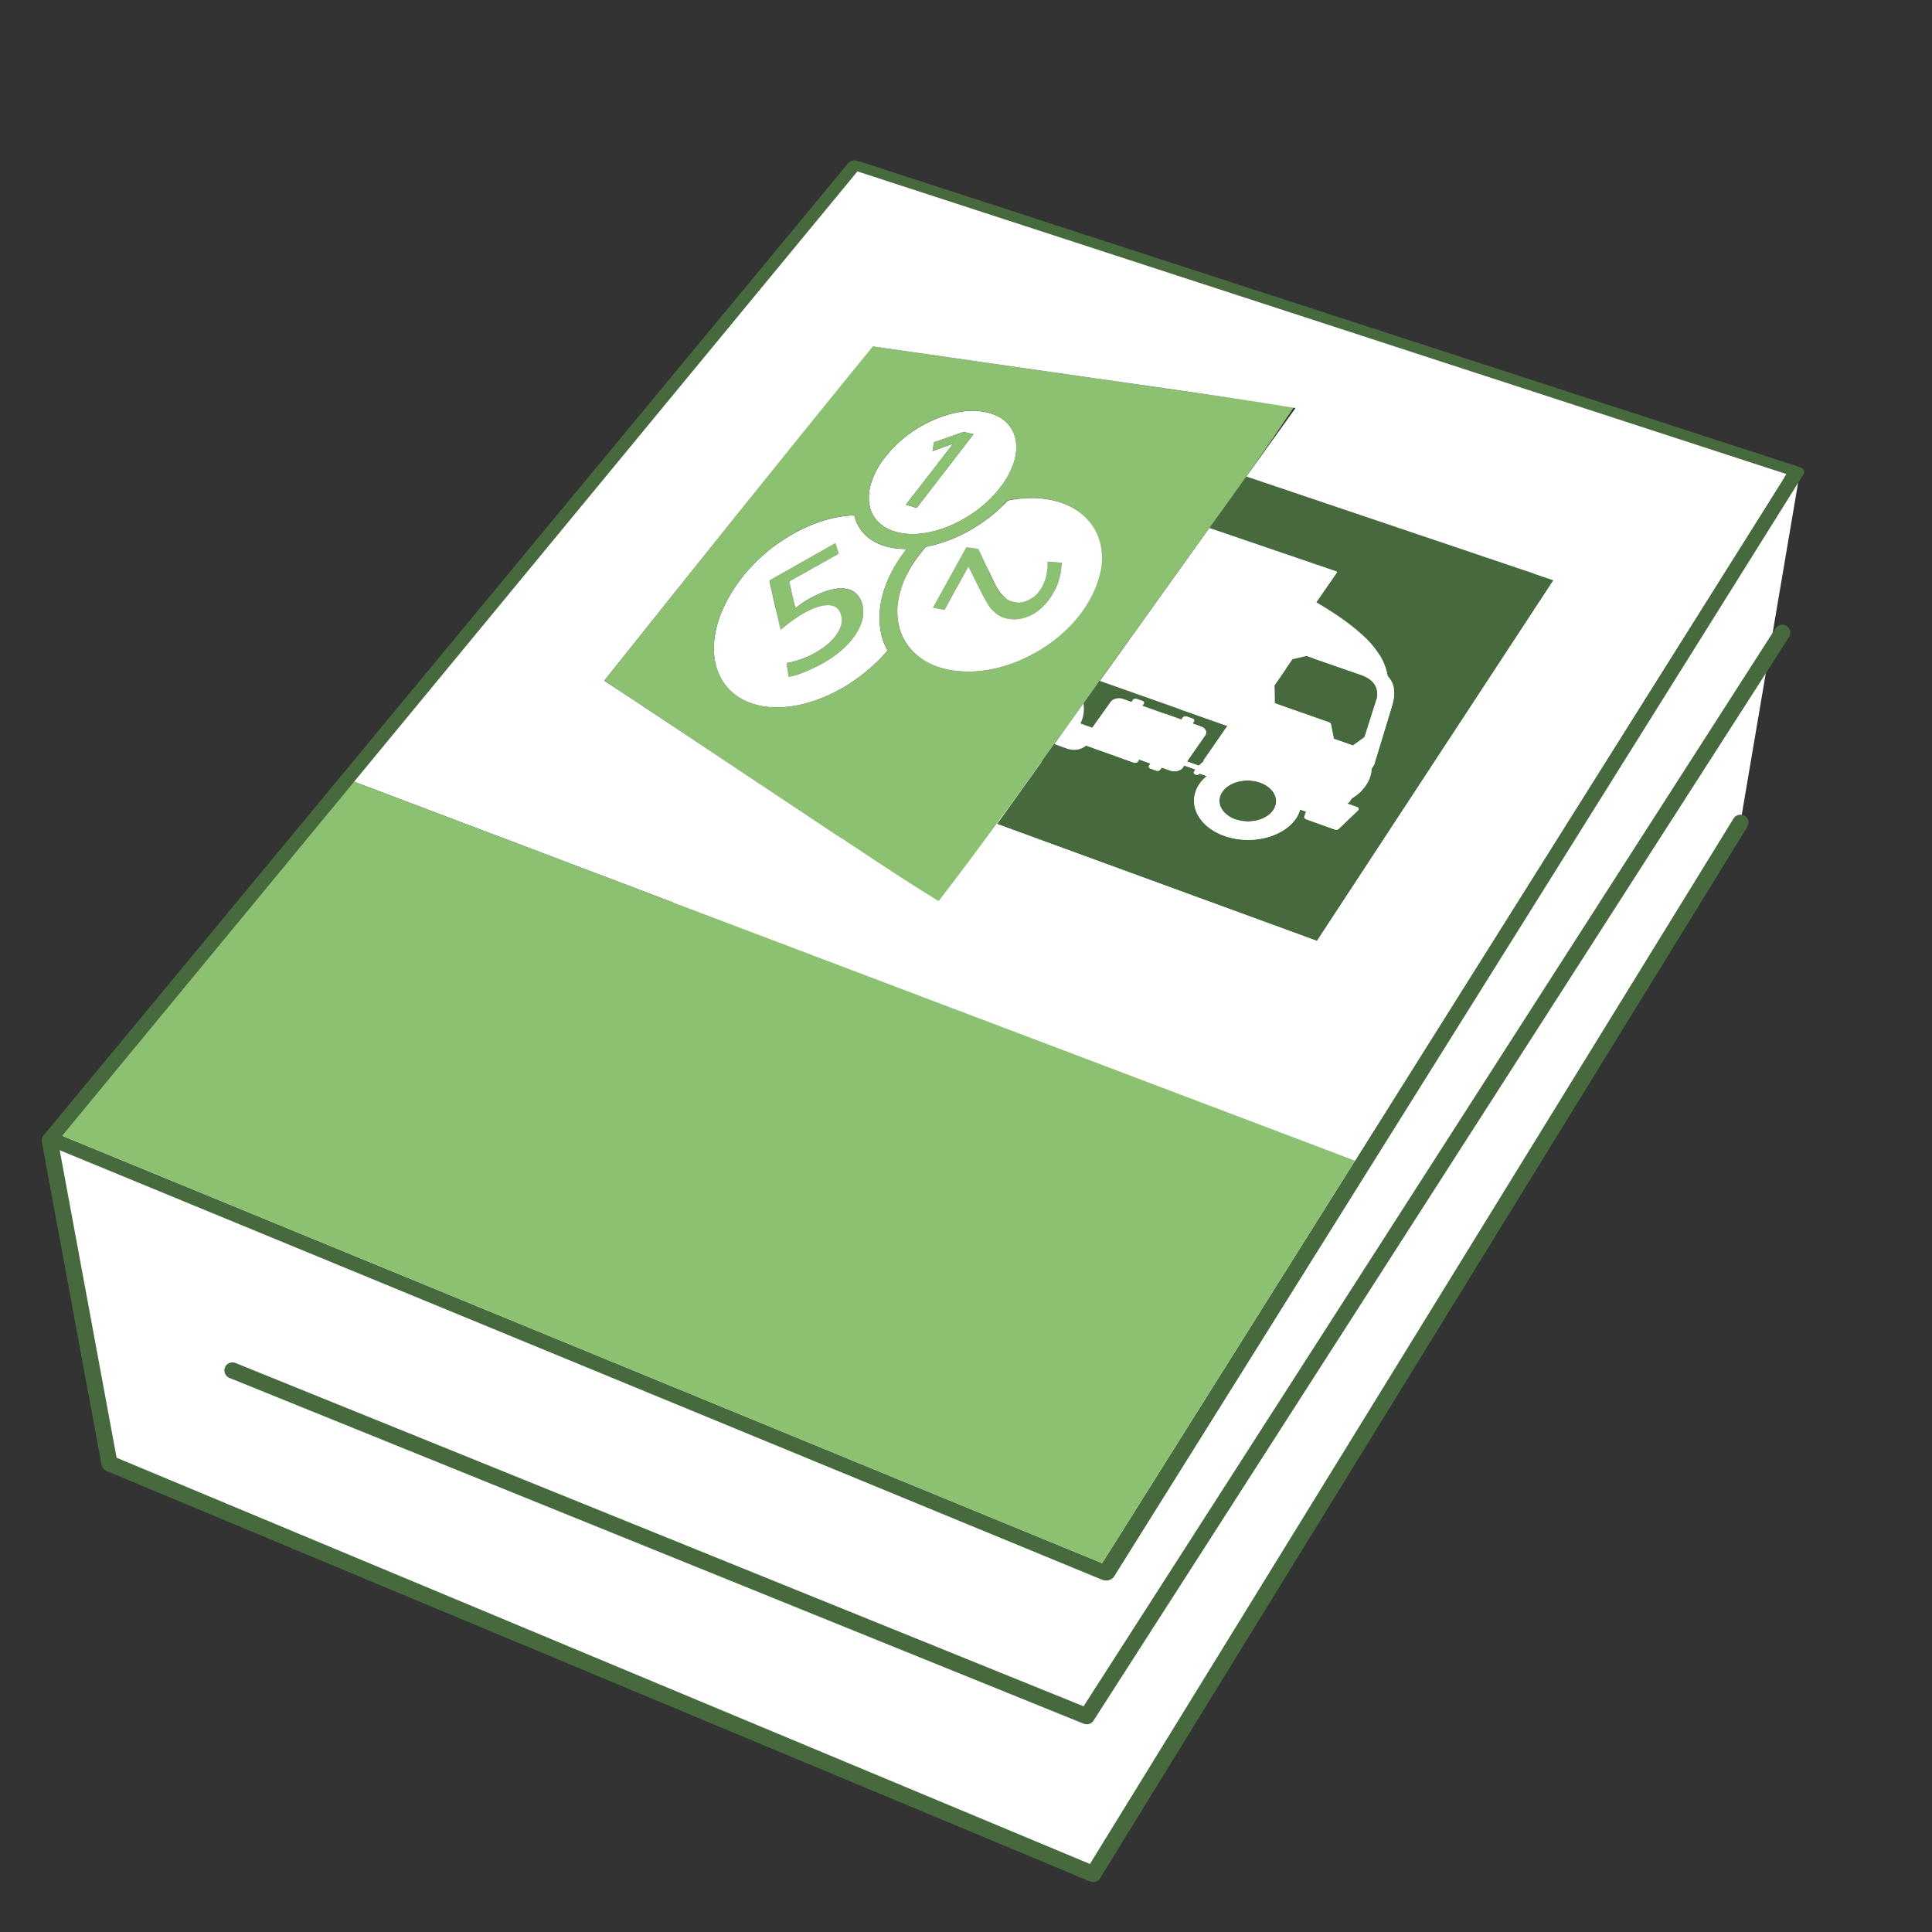 <svg xmlns="http://www.w3.org/2000/svg" viewBox="0 0 1200 1200"><rect x="0" y="0" width="1200" height="1200" fill="#333333" stroke="none"/><defs><style>.cls-1{fill:#fff;}.cls-2{fill:none;stroke:#47693e;stroke-linecap:round;stroke-linejoin:round;stroke-width:10px;}.cls-3{isolation:isolate;}.cls-4{fill:#8cc172;}.cls-5{fill:#47693e;}</style></defs><title>book-cresus-facturation</title><g id="Calque_1" data-name="Calque 1"><polygon class="cls-1" points="1081 511 679 1164 68 909 31 709 1118 293 1081 511"/><polyline class="cls-2" points="31 709 68 909 679 1164 1081 511"/><polyline class="cls-2" points="144.36 851.2 675 1066 1107 393"/></g><g id="Calque_2" data-name="Calque 2"><g class="cls-3"><path class="cls-1" d="M627.77,292.21q-.77,1.68-1.67,3.31t-1.94,3.24q-1,1.6-2.21,3.17t-2.47,3.1a78,78,0,0,1-5.42,5.76,76.49,76.49,0,0,1-6.18,5.33,78.77,78.77,0,0,1-7,4.84,85,85,0,0,1-7.93,4.29q-1.9.91-3.88,1.72t-4,1.5q-2.05.69-4.19,1.26t-4.37,1c-1.27.25-2.55.45-3.83.61s-2.56.27-3.84.33-2.56.06-3.85,0a38.1,38.1,0,0,1-3.85-.36q-.89-.13-1.74-.29t-1.67-.36q-.81-.2-1.59-.42t-1.52-.49a27,27,0,0,1-3.36-1.42,23.15,23.15,0,0,1-2.95-1.78,21.07,21.07,0,0,1-2.54-2.13A20.57,20.57,0,0,1,543.6,322a19.24,19.24,0,0,1-1.4-2.18,19,19,0,0,1-1.05-2.26,20.15,20.15,0,0,1-.74-2.32,22.65,22.65,0,0,1-.47-2.37,26.39,26.39,0,0,1-.27-4.1,28.58,28.58,0,0,1,.34-4.06,33.16,33.16,0,0,1,.89-4,40.47,40.47,0,0,1,1.38-4c.46-1.13,1-2.25,1.49-3.34s1.1-2.15,1.69-3.17,1.2-2,1.81-2.89,1.24-1.75,1.86-2.51c1.63-2.09,3.3-4.06,5-5.92a75.59,75.59,0,0,1,5.44-5.26,74.76,74.76,0,0,1,6-4.69c2.08-1.48,4.27-2.87,6.58-4.2q2.36-1.36,4.85-2.58t5.1-2.27q2.62-1.05,5.39-1.92t5.71-1.51c1.36-.3,2.73-.56,4.1-.76s2.75-.35,4.13-.43,2.76-.1,4.15-.06a39.58,39.58,0,0,1,4.18.37q.88.13,1.72.28t1.64.34q.8.19,1.57.41t1.5.47a26.93,26.93,0,0,1,3.6,1.51,22.68,22.68,0,0,1,3.11,1.91,20.49,20.49,0,0,1,2.64,2.3,20.26,20.26,0,0,1,3.79,5.53,19.93,19.93,0,0,1,1.08,2.93,21.86,21.86,0,0,1,.62,3,26.13,26.13,0,0,1,.23,3.07,28,28,0,0,1-.18,3.79,31.37,31.37,0,0,1-.67,3.75,36.94,36.94,0,0,1-1.11,3.72Q628.62,290.37,627.77,292.21ZM566.11,314.5l.82.25.81.26c.27.09.55.17.83.23a8.25,8.25,0,0,0,.87.17l8.88-11.56,8.82-11.47L595.92,281l8.73-11.35-1.25-.27-1.22-.26-1.2-.27-1.18-.29a4.47,4.47,0,0,0-.64-.12,3.6,3.6,0,0,0-.6,0,3.8,3.8,0,0,0-.6.08,5.25,5.25,0,0,0-.62.18l-4,1.41-4,1.4-4,1.4-4,1.4-.29.1-.29.11-.3.11-.31.12-.23,1.33-.23,1.34-.23,1.36-.24,1.4.86-.31.81-.29.78-.28.76-.27.76-.27.76-.27.76-.27.76-.27.79-.29.79-.29.79-.28.79-.27.74-.27.75-.29c.26-.09.53-.18.82-.27a8.94,8.94,0,0,1,.94-.21l-7.24,9.39-7.25,9.41L570,304l-7.32,9.51.91.27.86.26.83.24.81.23"/><path class="cls-4" d="M659.42,350.09c-.08,1.18-.19,2.36-.34,3.54s-.34,2.35-.58,3.52-.54,2.34-.9,3.5a33.55,33.55,0,0,1-1.28,3.47c-.53,1.21-1.11,2.41-1.75,3.58a39.66,39.66,0,0,1-2.12,3.46,37.6,37.6,0,0,1-2.57,3.32,38.13,38.13,0,0,1-3.07,3.16c-.69.63-1.4,1.24-2.15,1.81a27.14,27.14,0,0,1-2.38,1.63,25.37,25.37,0,0,1-2.65,1.41,25.77,25.77,0,0,1-3,1.14,23.9,23.9,0,0,1-3.51.83,21.28,21.28,0,0,1-3.46.26,20.4,20.4,0,0,1-3.41-.31,21.17,21.17,0,0,1-3.35-.88l-.24-.09-.24-.09-.24-.09-.24-.1q-.53-.21-1-.47t-.92-.53q-.44-.28-.85-.59c-.27-.2-.54-.41-.79-.63q-.78-.66-1.49-1.35t-1.34-1.41q-.63-.72-1.18-1.48t-1-1.54q-.51-.86-1-1.72t-1-1.73q-.47-.87-.92-1.74l-.89-1.75-2-3.92-1.94-3.91-1.92-3.9-1.92-3.9-.06-.1-.06-.1-.07-.1-.07-.1h-.29l-3.62,6.59L594,365.38,590.38,372l-3.68,6.7-1.81-.31-1.78-.31-1.78-.31-1.81-.31,5.23-9.46,5.2-9.39,5.17-9.34,5.15-9.31,1.83.23,1.82.23,1.82.23,1.83.23.26.52.25.51.25.5.24.5,2.12,4.53,2.13,4.54,2.13,4.56,2.14,4.57c.31.68.64,1.35,1,2s.71,1.33,1.09,2,.8,1.3,1.25,1.94.93,1.26,1.45,1.88l.61.69.64.67.67.66.69.65a8,8,0,0,0,.7.59,9.06,9.06,0,0,0,.79.52q.42.25.87.46t.95.4l.07,0,.07,0,.07,0,.07,0a13.34,13.34,0,0,0,2,.53,12.35,12.35,0,0,0,4,.1,13.58,13.58,0,0,0,2-.45,17.49,17.49,0,0,0,2-.72,17.09,17.09,0,0,0,1.76-.89,18.13,18.13,0,0,0,1.59-1c.5-.37,1-.76,1.45-1.16a18.92,18.92,0,0,0,2-2.1,19.69,19.69,0,0,0,1.61-2.23,23.87,23.87,0,0,0,1.27-2.33c.38-.79.72-1.59,1-2.4a22.85,22.85,0,0,0,.85-2.69,27.35,27.35,0,0,0,.53-2.71c.13-.91.22-1.82.29-2.73s.1-1.82.12-2.73v-1l0,0,0-.06.07-.09,2.12.15,2.15.15,2.17.15,2.2.16c0,.06,0,.11,0,.16l0,.15s0,.09,0,.14A1.14,1.14,0,0,1,659.42,350.09Z"/><path class="cls-4" d="M536.2,380.56a19.44,19.44,0,0,1-.26,2.78,21.64,21.64,0,0,1-.65,2.74,25.29,25.29,0,0,1-1,2.7q-.58,1.34-1.32,2.66a43.16,43.16,0,0,1-4.79,6.91A51.6,51.6,0,0,1,522,404.5a66.29,66.29,0,0,1-7.5,5.43,88.31,88.31,0,0,1-8.71,4.77q-1.4.67-2.82,1.32t-2.88,1.25q-1.46.6-3,1.15t-3.07,1l-1,.29-1,.28-1.08.28-1.13.3-.34-2.22-.33-2.16-.33-2.13-.32-2.11.17-.06.15-.05.13,0,.12,0a61.63,61.63,0,0,0,6.87-1.77,56.17,56.17,0,0,0,6.29-2.44,53.3,53.3,0,0,0,10.92-6.71,37.21,37.21,0,0,0,3-2.66,29.19,29.19,0,0,0,2.53-2.84,23.63,23.63,0,0,0,2-3,20.27,20.27,0,0,0,1.44-3.21,13,13,0,0,0,.58-2.34,11.26,11.26,0,0,0,.11-2.31,11,11,0,0,0-.37-2.27,12.29,12.29,0,0,0-.86-2.24,7.94,7.94,0,0,0-.47-.82,6.79,6.79,0,0,0-.58-.77,6.52,6.52,0,0,0-.72-.7,7,7,0,0,0-.89-.63l-.33-.19-.34-.17-.35-.15-.36-.14q-.4-.14-.82-.24t-.86-.17q-.44-.07-.9-.1t-.94,0c-.5,0-1,0-1.49.08s-1,.11-1.45.2-1,.19-1.42.3-.93.25-1.4.39q-1.3.41-2.53.9t-2.41,1q-1.18.55-2.31,1.15t-2.23,1.24q-1.86,1.08-3.61,2.22t-3.42,2.36q-1.67,1.21-3.26,2.47t-3.13,2.57l-.09.07-.1.08-.13.1-.16.13-.09-.24-.08-.22-.07-.2c0-.06,0-.13-.05-.19L483,383l-1.62-7.27-1.62-7.24q-.81-3.61-1.62-7.21a1.21,1.21,0,0,1,0-.41.82.82,0,0,1,.12-.34,1.24,1.24,0,0,1,.27-.3,3.06,3.06,0,0,1,.43-.29l9.8-5.53,9.76-5.52,9.73-5.5,9.7-5.49.24-.13.25-.13.28-.14.32-.16.12.35.11.33.1.31.1.31.35,1.09.34,1.09c.12.36.23.73.36,1.09s.25.72.39,1.08a1.15,1.15,0,0,1,.08.41.69.69,0,0,1-.09.34,1.09,1.09,0,0,1-.26.3,3,3,0,0,1-.44.29L513.63,348l-6.5,3.65-6.5,3.65-6.52,3.66-.82.46-.82.46-.82.46-.83.46a1.49,1.49,0,0,0-.25.17.72.72,0,0,0-.16.18.52.52,0,0,0-.07.21.7.7,0,0,0,0,.24l.88,3.95.88,4,.88,4,.88,4,.27,0,.23-.07.2-.1.17-.12q1.87-1.48,3.89-2.82t4.18-2.55q2.17-1.2,4.48-2.27t4.79-2q.84-.31,1.71-.59t1.75-.51q.89-.23,1.8-.41t1.84-.31q1.24-.17,2.41-.21a20.39,20.39,0,0,1,2.25,0,16.84,16.84,0,0,1,2.09.28,14.13,14.13,0,0,1,1.92.53,12.25,12.25,0,0,1,1.7.75,11.13,11.13,0,0,1,1.52,1,10.7,10.7,0,0,1,1.33,1.2,11,11,0,0,1,1.12,1.43,15.85,15.85,0,0,1,2.13,4.81,17.44,17.44,0,0,1,.45,2.51A20.67,20.67,0,0,1,536.2,380.56Z"/><path class="cls-5" d="M840.35,463.07,828.5,458.9l-1.84-9.17a1.08,1.08,0,0,0-.13-.33,1.37,1.37,0,0,0-.23-.29,1.78,1.78,0,0,0-.33-.25,2.23,2.23,0,0,0-.41-.19l-33.8-11.87-.17-11.06,11.18-16.22,8.74-2.08,34,11.8a21.4,21.4,0,0,1,3.94,1.81,14.06,14.06,0,0,1,3.45,2.84,10.51,10.51,0,0,1,2.21,4.09,12.76,12.76,0,0,1,.2,5.56l-7.75,24.29Z"/><path class="cls-5" d="M678.34,451.95l-7.25-2.59a22.17,22.17,0,0,0,1.21-3.09,20.91,20.91,0,0,0,.7-3.11,20.63,20.63,0,0,0,.22-3.1A21.18,21.18,0,0,0,673,437l10.12-14.1,79.24,28L747.71,472a.78.78,0,0,0-.1.21.83.83,0,0,0,0,.22,1.16,1.16,0,0,0,0,.22,2,2,0,0,0,0,.22l-.78.65-.76.67-.73.69-.71.71-7.4-2.64L748.5,456.8a3.25,3.25,0,0,0,.59-1.59,3.07,3.07,0,0,0-.3-1.58,4.09,4.09,0,0,0-1.1-1.38,5.93,5.93,0,0,0-1.82-1l-5.2-1.84.86-1.23a1.08,1.08,0,0,0,.2-.53,1,1,0,0,0-.1-.52,1.36,1.36,0,0,0-.37-.46,2,2,0,0,0-.6-.33l-3.47-1.23a2.54,2.54,0,0,0-.74-.14,2.67,2.67,0,0,0-.73.07,2.24,2.24,0,0,0-.64.26,1.57,1.57,0,0,0-.47.43l-.86,1.23-24.18-8.57.87-1.23a1.09,1.09,0,0,0,.2-.53,1,1,0,0,0-.09-.52,1.32,1.32,0,0,0-.36-.46,1.94,1.94,0,0,0-.6-.33l-3.45-1.22a2.53,2.53,0,0,0-.73-.14,2.67,2.67,0,0,0-.73.07,2.26,2.26,0,0,0-.64.26,1.58,1.58,0,0,0-.47.43l-.87,1.22-5.16-1.83a7.62,7.62,0,0,0-2.21-.42,8.06,8.06,0,0,0-2.2.21,6.8,6.8,0,0,0-1.94.78,4.74,4.74,0,0,0-1.43,1.28Z"/><path class="cls-5" d="M782.77,486.09a18.23,18.23,0,0,1,5.55,3.09,12.72,12.72,0,0,1,3.39,4.24,9.58,9.58,0,0,1,1,4.84,10,10,0,0,1-1.75,4.89,14.07,14.07,0,0,1-4.26,4,20.12,20.12,0,0,1-5.88,2.42,24.1,24.1,0,0,1-6.73.64,23.2,23.2,0,0,1-6.8-1.32,18.17,18.17,0,0,1-5.56-3.12,12.65,12.65,0,0,1-3.37-4.27,9.56,9.56,0,0,1-.91-4.85,10,10,0,0,1,1.79-4.87,14.14,14.14,0,0,1,4.27-4,20.16,20.16,0,0,1,5.86-2.39,24.11,24.11,0,0,1,6.69-.64A23.22,23.22,0,0,1,782.77,486.09Z"/><path class="cls-5" d="M774.17,296,964.9,360.38,818,584.43,619.27,511.78l35.59-49.56,7.68,2.76a12.52,12.52,0,0,0,3.24.69,13.52,13.52,0,0,0,3.27-.14,12.37,12.37,0,0,0,3-.9,9.51,9.51,0,0,0,2.48-1.59l8.81,3.16,3.47,1.24,17.34,6.21a2.53,2.53,0,0,0,.74.14,2.67,2.67,0,0,0,.74-.07,2.26,2.26,0,0,0,.65-.26,1.6,1.6,0,0,0,.48-.44l.88-1.25,7,2.49-.88,1.25a1.11,1.11,0,0,0-.2.54,1,1,0,0,0,.09.53,1.35,1.35,0,0,0,.36.47,2,2,0,0,0,.6.34l3.49,1.25a2.55,2.55,0,0,0,.74.14,2.69,2.69,0,0,0,.74-.07,2.27,2.27,0,0,0,.65-.26,1.59,1.59,0,0,0,.48-.44l.87-1.25,5.23,1.87a7.65,7.65,0,0,0,2.24.43,8,8,0,0,0,2.22-.21,6.77,6.77,0,0,0,2-.79,4.74,4.74,0,0,0,1.43-1.31l.87-1.26L742.6,478l-.24.31-.25.3-.24.31-.23.31a1.11,1.11,0,0,0-.2.54,1,1,0,0,0,.1.53,1.38,1.38,0,0,0,.37.47,2,2,0,0,0,.61.34,2.57,2.57,0,0,0,.75.15,2.67,2.67,0,0,0,.74-.07,2.24,2.24,0,0,0,.65-.26,1.58,1.58,0,0,0,.48-.44l4.41,1.58q-.63.53-1.22,1.09t-1.15,1.14q-.55.58-1.06,1.2t-1,1.27a18.88,18.88,0,0,0-3.41,9.18,18,18,0,0,0,1.69,9.16,23.84,23.84,0,0,0,6.34,8.08,34.27,34.27,0,0,0,10.52,5.93,43.79,43.79,0,0,0,12.87,2.51,45.52,45.52,0,0,0,12.75-1.22A38,38,0,0,0,797,515.81a26.5,26.5,0,0,0,8-7.58q.44-.66.81-1.33t.67-1.35c.2-.45.39-.91.55-1.36s.32-.92.45-1.37l3.72,1.33-1.1,3.07a1,1,0,0,0,0,.49,1.15,1.15,0,0,0,.18.46,1.55,1.55,0,0,0,.38.4,2.12,2.12,0,0,0,.55.29L829,515.22a2.62,2.62,0,0,0,.66.14,2.72,2.72,0,0,0,.66,0,2.38,2.38,0,0,0,.61-.18,1.8,1.8,0,0,0,.5-.33l12-11.47a1.42,1.42,0,0,0,.22-.27,1.16,1.16,0,0,0,.13-.3,1,1,0,0,0,0-.31,1.07,1.07,0,0,0-.06-.32,1.22,1.22,0,0,0-.15-.3,1.49,1.49,0,0,0-.23-.26,1.85,1.85,0,0,0-.31-.22,2.24,2.24,0,0,0-.37-.17l-6-2.14,1-.53,2.07-2.77a26.35,26.35,0,0,0,8.74-8.19,21.59,21.59,0,0,0,2.48-5,15.44,15.44,0,0,0,.86-5l1.64-2.47,10.94-36a38.08,38.08,0,0,0,1.28-5.46,20.51,20.51,0,0,0,.18-5,14.52,14.52,0,0,0-1.19-4.58,15.75,15.75,0,0,0-2.83-4.23,34.33,34.33,0,0,0-5.4-13.59,64.48,64.48,0,0,0-10.56-12.17,125.45,125.45,0,0,0-13.62-10.72c-4.82-3.33-9.81-6.42-14.63-9.26l12.75-18.43a.5.5,0,0,0,.09-.25.47.47,0,0,0-.05-.25.66.66,0,0,0-.18-.22,1,1,0,0,0-.3-.16l-78.67-26.86Z"/><path class="cls-5" d="M1120.27,291.95a2.67,2.67,0,0,1,.27.62,2.34,2.34,0,0,1,.09.64,2.23,2.23,0,0,1-.09.63,2.36,2.36,0,0,1-.27.6L692,979.16a4.51,4.51,0,0,1-.6.76,5.26,5.26,0,0,1-.77.65,6,6,0,0,1-.91.51,6.41,6.41,0,0,1-1,.36,6.64,6.64,0,0,1-1.08.2,6.92,6.92,0,0,1-2.19-.14,6.47,6.47,0,0,1-1-.33L28.28,710.79a4.57,4.57,0,0,1-.79-.42,3.88,3.88,0,0,1-.65-.54,3.28,3.28,0,0,1-.48-.64,2.87,2.87,0,0,1-.29-.72,2.9,2.9,0,0,1-.09-.77,3.18,3.18,0,0,1,.11-.78,3.68,3.68,0,0,1,.31-.77,4.33,4.33,0,0,1,.49-.73l500-604.15a3.39,3.39,0,0,1,.5-.49,4.4,4.4,0,0,1,.63-.42,5.36,5.36,0,0,1,.73-.33,6.09,6.09,0,0,1,.82-.24,6.62,6.62,0,0,1,.86-.13,6.94,6.94,0,0,1,.88,0,6.66,6.66,0,0,1,.86.09,5.83,5.83,0,0,1,.81.2l584.74,190.13a6.1,6.1,0,0,1,.83.34,5.25,5.25,0,0,1,.73.44,4.25,4.25,0,0,1,.6.52A3.3,3.3,0,0,1,1120.27,291.95Zm-278.64,429,267.94-426.46-577-188L219.93,485.51,38.56,705.43l646,265.5,157.08-250"/><path class="cls-4" d="M582.35,279l-.76.27-.78.28-.81.29-.86.31.24-1.4.23-1.36.23-1.34.23-1.33.31-.11.3-.11.29-.11.29-.1,4-1.4,4-1.4,4-1.4,4-1.41a5.25,5.25,0,0,1,.62-.18,3.8,3.8,0,0,1,.6-.08,3.6,3.6,0,0,1,.6,0,4.47,4.47,0,0,1,.64.12l1.18.29,1.2.27,1.22.26,1.25.27L595.92,281l-8.77,11.41-8.82,11.47-8.88,11.56a8.26,8.26,0,0,1-.87-.17c-.28-.07-.56-.15-.83-.23l-.81-.26-.82-.25-.81-.23-.83-.24-.86-.26-.91-.27L570,304l7.28-9.44,7.25-9.41,7.24-9.39a8.94,8.94,0,0,0-.94.21c-.29.08-.56.17-.82.27l-.75.29-.74.27-.79.27-.79.28-.79.29-.79.29-.76.27-.76.27-.76.27Z"/><path class="cls-1" d="M550.84,403.18a2.15,2.15,0,0,1,.18.47,1.19,1.19,0,0,1,0,.44,1.29,1.29,0,0,1-.15.44,2.55,2.55,0,0,1-.34.47q-1.79,2-3.71,4t-4,3.89q-2.06,1.91-4.27,3.75t-4.56,3.6q-2.72,2-5.6,3.94t-6,3.64q-3.08,1.74-6.35,3.3t-6.79,2.91q-2.57,1-5.2,1.83t-5.34,1.5q-2.71.66-5.51,1.12t-5.68.7q-2.62.22-5.19.21t-5.07-.25a48.07,48.07,0,0,1-4.94-.74,44.35,44.35,0,0,1-4.79-1.25l-.35-.12-.35-.12-.35-.12-.34-.12a38.35,38.35,0,0,1-3.68-1.56,35.23,35.23,0,0,1-3.33-1.85,33.4,33.4,0,0,1-5.69-4.5,32.59,32.59,0,0,1-3-3.4,31.28,31.28,0,0,1-2.38-3.6,32.39,32.39,0,0,1-1.82-3.77,36,36,0,0,1-1.33-3.91,40.71,40.71,0,0,1-1.14-5.59,43.5,43.5,0,0,1-.37-5.61,49.49,49.49,0,0,1,.32-5.62c.21-1.87.52-3.75.92-5.63q.51-2.44,1.22-4.85t1.6-4.78q.89-2.37,2-4.71t2.3-4.65q.57-1.07,1.18-2.12t1.24-2.1q.64-1,1.3-2.08t1.36-2.07q.88-1.31,1.82-2.61t1.92-2.56q1-1.27,2-2.52t2.13-2.48q2.58-2.91,5.41-5.68t5.92-5.38q3.09-2.61,6.47-5t7.08-4.68q2.57-1.56,5.26-3t5.5-2.72q2.82-1.28,5.78-2.41t6.09-2.06q2-.6,4.07-1.1t4.14-.88q2.09-.38,4.21-.64t4.3-.38l.39,0,.4,0,.41,0,.43,0,.09.29.08.27.08.27.08.26c.24.86.53,1.7.86,2.53a24.39,24.39,0,0,0,1.13,2.46,23.09,23.09,0,0,0,1.45,2.38,23.33,23.33,0,0,0,1.8,2.28,26.77,26.77,0,0,0,2.52,2.46,27.19,27.19,0,0,0,2.84,2.12,29,29,0,0,0,3.14,1.77,32.26,32.26,0,0,0,3.45,1.43q1.45.51,3,.9t3.18.68q1.64.29,3.37.46t3.56.25l.42,0h1.44l-.1.17-.08.15-.07.13-.08.11q-1.13,1.45-2.2,2.92t-2.06,3q-1,1.49-1.92,3t-1.76,3.06a81.74,81.74,0,0,0-4,8.37,65.59,65.59,0,0,0-2.81,8.52,55.67,55.67,0,0,0-1.5,8.69,51.22,51.22,0,0,0,0,8.87q.17,2,.51,3.9t.87,3.85q.53,1.91,1.26,3.79A40.67,40.67,0,0,0,550.84,403.18ZM505.79,414.7a88.31,88.31,0,0,0,8.71-4.77,66.28,66.28,0,0,0,7.5-5.43,51.59,51.59,0,0,0,6.19-6.15,43.16,43.16,0,0,0,4.79-6.91q.73-1.32,1.32-2.66a25.29,25.29,0,0,0,1-2.7,21.65,21.65,0,0,0,.65-2.74,19.45,19.45,0,0,0,.26-2.78,20.67,20.67,0,0,0-.11-2.56,17.45,17.45,0,0,0-.45-2.51,15.86,15.86,0,0,0-2.13-4.81,11,11,0,0,0-1.12-1.43,10.7,10.7,0,0,0-1.33-1.2,11.13,11.13,0,0,0-1.52-1,12.25,12.25,0,0,0-1.7-.75,14.14,14.14,0,0,0-1.92-.53,16.84,16.84,0,0,0-2.09-.28,20.39,20.39,0,0,0-2.25,0q-1.17,0-2.41.21-.93.13-1.84.31t-1.8.41q-.89.23-1.75.51t-1.71.59q-2.48.92-4.79,2t-4.48,2.27q-2.17,1.2-4.18,2.55t-3.89,2.82l-.17.12-.18.12-.19.11-.19.12q-.49-2-1-4.06t-.92-4q-.45-2-.89-4l-.88-3.95a.7.7,0,0,1,0-.24.52.52,0,0,1,.07-.21.72.72,0,0,1,.16-.18,1.49,1.49,0,0,1,.25-.17l.83-.46.82-.46.82-.46.82-.46,6.52-3.66,6.5-3.65,6.5-3.65,6.49-3.63a3,3,0,0,0,.44-.29,1.09,1.09,0,0,0,.26-.3.69.69,0,0,0,.09-.34,1.15,1.15,0,0,0-.08-.41c-.14-.36-.26-.72-.39-1.08s-.24-.73-.36-1.09l-.34-1.09-.35-1.09-.1-.31-.1-.31-.11-.33-.12-.35-.32.16-.28.14-.25.13-.24.13-9.7,5.49-9.73,5.5-9.76,5.52-9.8,5.53a3.07,3.07,0,0,0-.43.29,1.24,1.24,0,0,0-.27.3.82.82,0,0,0-.12.34,1.21,1.21,0,0,0,0,.41q.81,3.6,1.62,7.21l1.62,7.24L483,383l1.63,7.3c0,.06,0,.13.05.19l.07.2.08.22.09.24.16-.13.13-.1.1-.08.09-.07q1.54-1.3,3.13-2.57t3.26-2.47q1.67-1.21,3.42-2.36t3.61-2.22q1.1-.64,2.23-1.24t2.31-1.15q1.18-.55,2.41-1t2.53-.9q.69-.22,1.4-.39t1.42-.3q.72-.13,1.45-.2c.49,0,1-.07,1.49-.08q.48,0,.94,0t.9.1q.44.07.86.17t.82.24l.36.14.35.15.34.17.33.19a7,7,0,0,1,.89.63,6.51,6.51,0,0,1,.72.7,6.79,6.79,0,0,1,.58.77,8,8,0,0,1,.47.82,12.29,12.29,0,0,1,.86,2.24,11,11,0,0,1,.37,2.27,11.26,11.26,0,0,1-.11,2.31,13,13,0,0,1-.58,2.34,20.26,20.26,0,0,1-1.44,3.21,23.63,23.63,0,0,1-2,3,29.2,29.2,0,0,1-2.53,2.84,37.23,37.23,0,0,1-3,2.66,53.31,53.31,0,0,1-10.92,6.71,56.17,56.17,0,0,1-6.29,2.44,61.64,61.64,0,0,1-6.88,1.77l-.12,0-.13,0-.15.05-.17.06.32,2.11.33,2.13.33,2.16.34,2.22,1.13-.3L492,420l1-.28,1-.29q1.57-.46,3.07-1t3-1.15q1.46-.6,2.88-1.25t2.82-1.32"/><path class="cls-4" d="M654.78,462.18,637.5,486.32,620,510.75l-17.74,24.73-18,25Q575,554.77,566,549.05t-17.6-11.37q-8.67-5.66-17.16-11.29T514.4,515.18l-18.67-12.42-18.54-12.33-18.42-12.25L440.48,466,424.3,455.26l-16.09-10.7-16-10.64-15.9-10.57-.24-.15-.26-.14-.26-.13-.26-.13,43.19-54.15,42-52.65,40.85-51.21L541.06,215l24,3.49,23.8,3.43,23.65,3.4,23.6,3.39,22,3.15,22,3.16,22.09,3.17,22.14,3.18,19.78,2.84L764,247l19.85,2.85,19.9,2.85q-6.22,9.42-12.64,18.77t-13,18.75q-6.61,9.39-13.33,18.79t-13.55,18.91L683,422.85l-2.49,3.52L678,429.89l-2.52,3.52L673,436.94ZM534,420.26q2.35-1.76,4.56-3.6t4.27-3.75q2.06-1.91,4-3.89t3.71-4a2.55,2.55,0,0,0,.34-.47,1.29,1.29,0,0,0,.15-.44,1.19,1.19,0,0,0,0-.44,2.15,2.15,0,0,0-.18-.47,40.68,40.68,0,0,1-1.67-3.73q-.73-1.88-1.26-3.79T547,391.8q-.34-1.94-.51-3.9a51.22,51.22,0,0,1,0-8.87,55.66,55.66,0,0,1,1.49-8.69,65.59,65.59,0,0,1,2.81-8.52,81.74,81.74,0,0,1,4-8.37q.84-1.55,1.76-3.06t1.92-3q1-1.49,2.06-3t2.2-2.92l.08-.11.07-.13.08-.15.1-.17h-1.43l-.42,0q-1.83-.07-3.56-.25t-3.37-.46q-1.64-.29-3.18-.68t-3-.9a32.27,32.27,0,0,1-3.45-1.43,29,29,0,0,1-3.14-1.77,27.18,27.18,0,0,1-2.84-2.12,26.76,26.76,0,0,1-2.52-2.46,23.34,23.34,0,0,1-1.8-2.28,23.1,23.1,0,0,1-1.45-2.38,24.39,24.39,0,0,1-1.13-2.46c-.33-.83-.61-1.68-.86-2.53l-.08-.26-.08-.27-.08-.27-.09-.29-.43,0-.41,0-.4,0-.39,0q-2.17.12-4.3.38t-4.21.64q-2.09.38-4.14.88t-4.07,1.1q-3.13.93-6.09,2.06t-5.78,2.41q-2.82,1.28-5.5,2.72t-5.26,3q-3.7,2.25-7.08,4.68t-6.47,5q-3.09,2.61-5.92,5.38t-5.41,5.68q-1.09,1.23-2.13,2.48t-2,2.52q-1,1.27-1.92,2.56t-1.82,2.61q-.69,1-1.36,2.07t-1.3,2.08q-.64,1-1.24,2.1t-1.18,2.12q-1.24,2.31-2.3,4.65t-2,4.71q-.89,2.37-1.6,4.78t-1.22,4.85c-.4,1.88-.71,3.76-.92,5.63a49.48,49.48,0,0,0-.32,5.62,43.5,43.5,0,0,0,.37,5.61,40.71,40.71,0,0,0,1.14,5.59,36,36,0,0,0,1.33,3.91,32.4,32.4,0,0,0,1.82,3.77,31.28,31.28,0,0,0,2.38,3.6,32.59,32.59,0,0,0,3,3.4,33.42,33.42,0,0,0,5.69,4.5,35.23,35.23,0,0,0,3.33,1.85,38.34,38.34,0,0,0,3.68,1.56l.34.12.35.12.35.12.35.12a44.35,44.35,0,0,0,4.79,1.25,48.06,48.06,0,0,0,4.94.74q2.5.24,5.07.25t5.19-.21q2.89-.24,5.68-.7t5.51-1.12q2.71-.66,5.34-1.5t5.2-1.83q3.51-1.35,6.79-2.91t6.35-3.3q3.07-1.74,6-3.64t5.6-3.94m107.87-14.19a103.25,103.25,0,0,0,9.13-5.66,94.51,94.51,0,0,0,8-6.21,88.12,88.12,0,0,0,6.89-6.67,83.62,83.62,0,0,0,5.84-7q1.86-2.59,3.45-5.14t2.89-5.1q1.31-2.55,2.34-5.11t1.8-5.17a53.58,53.58,0,0,0,1.34-5.59,45.18,45.18,0,0,0,.67-5.59,40.1,40.1,0,0,0-.07-5.58,38,38,0,0,0-.89-5.58,34.74,34.74,0,0,0-1.32-4.32,32.41,32.41,0,0,0-4.49-8.12,35.4,35.4,0,0,0-3.29-3.76,36.74,36.74,0,0,0-3.18-2.82,37.48,37.48,0,0,0-3.57-2.49,39.79,39.79,0,0,0-4-2.14,43.85,43.85,0,0,0-4.39-1.77l-.81-.27-.82-.26-.84-.25-.85-.23a56.8,56.8,0,0,0-7.23-1.42,60.65,60.65,0,0,0-7.3-.5,68,68,0,0,0-7.35.34q-3.69.37-7.4,1.1l-.31.09-.3.14-.27.17-.22.18-1.14,1.13-1.12,1.13L622,314.71c-.38.38-.77.75-1.16,1.12q-2.21,2.08-4.59,4t-5,3.82q-2.58,1.85-5.35,3.58t-5.75,3.32q-2.68,1.43-5.47,2.72t-5.72,2.4q-2.93,1.11-6,2t-6.32,1.6a6.27,6.27,0,0,0-.84.23,4.39,4.39,0,0,0-.69.32,3.76,3.76,0,0,0-.57.4,4.16,4.16,0,0,0-.49.49q-1,1.21-2,2.43t-1.92,2.46q-.94,1.24-1.82,2.5t-1.7,2.55q-1,1.62-1.94,3.27T563,357.31q-.82,1.67-1.53,3.37t-1.31,3.42q-.9,2.61-1.54,5.23a47.62,47.62,0,0,0-1,5.26,42.13,42.13,0,0,0-.33,5.3,39.33,39.33,0,0,0,.37,5.34,36.83,36.83,0,0,0,1,4.93,33.34,33.34,0,0,0,1.73,4.77,32.79,32.79,0,0,0,2.53,4.58,35.28,35.28,0,0,0,3.42,4.36,36.2,36.2,0,0,0,3.27,3.15,36.73,36.73,0,0,0,3.69,2.75,39,39,0,0,0,4.11,2.34A43.09,43.09,0,0,0,582,414q1.22.43,2.49.81t2.61.7q1.33.32,2.73.58t2.84.46q3,.42,6.05.54t6,0q3-.15,6-.55t6-1q3.49-.73,6.79-1.7t6.45-2.17q3.14-1.19,6.13-2.59t5.84-3M572.14,264.66c-2.31,1.33-4.5,2.72-6.58,4.2a74.76,74.76,0,0,0-6,4.69,75.6,75.6,0,0,0-5.44,5.26c-1.74,1.86-3.42,3.83-5,5.92-.62.76-1.25,1.61-1.86,2.51s-1.23,1.88-1.81,2.89-1.16,2.08-1.69,3.17-1,2.21-1.49,3.34a40.46,40.46,0,0,0-1.38,4,33.15,33.15,0,0,0-.89,4,28.58,28.58,0,0,0-.34,4.06,26.4,26.4,0,0,0,.27,4.1,22.67,22.67,0,0,0,.47,2.37,20.15,20.15,0,0,0,.74,2.32,19,19,0,0,0,1.05,2.26,19.23,19.23,0,0,0,1.4,2.18,20.58,20.58,0,0,0,2.14,2.47,21.07,21.07,0,0,0,2.54,2.13,23.15,23.15,0,0,0,2.95,1.78,27,27,0,0,0,3.36,1.42q.74.26,1.52.49t1.59.42q.81.2,1.67.36t1.74.29a38.1,38.1,0,0,0,3.85.36c1.28.06,2.57.05,3.85,0s2.56-.17,3.84-.33,2.56-.37,3.83-.61q2.23-.43,4.37-1t4.19-1.26q2.05-.69,4-1.5t3.88-1.72a85,85,0,0,0,7.93-4.29,78.76,78.76,0,0,0,7-4.84,76.49,76.49,0,0,0,6.18-5.33,78,78,0,0,0,5.42-5.76q1.3-1.53,2.47-3.1t2.21-3.17q1-1.6,1.94-3.24t1.67-3.31q.84-1.84,1.51-3.69a36.93,36.93,0,0,0,1.11-3.72,31.36,31.36,0,0,0,.67-3.75,28,28,0,0,0,.18-3.79,26.14,26.14,0,0,0-.23-3.07,21.87,21.87,0,0,0-.62-3,19.87,19.87,0,0,0-2.69-5.78,20.15,20.15,0,0,0-2.18-2.68,20.49,20.49,0,0,0-2.64-2.3,22.68,22.68,0,0,0-3.11-1.91,26.94,26.94,0,0,0-3.6-1.51q-.73-.25-1.5-.47t-1.57-.41q-.8-.19-1.64-.34t-1.72-.28a39.57,39.57,0,0,0-4.18-.37c-1.39,0-2.77,0-4.15.06s-2.76.23-4.13.43-2.74.45-4.1.76q-2.94.65-5.71,1.51t-5.39,1.92q-2.62,1.05-5.1,2.27t-4.85,2.58"/><path class="cls-1" d="M843.8,502.15a1.07,1.07,0,0,1,.06.32,1,1,0,0,1,0,.31,1.16,1.16,0,0,1-.13.3,1.42,1.42,0,0,1-.22.27l-12,11.47a1.8,1.8,0,0,1-.5.33,2.37,2.37,0,0,1-.61.18,2.72,2.72,0,0,1-.66,0,2.62,2.62,0,0,1-.66-.14l-17.79-6.37a2.12,2.12,0,0,1-.55-.29,1.55,1.55,0,0,1-.38-.4,1.15,1.15,0,0,1-.18-.46,1,1,0,0,1,0-.49l1.1-3.07-3.72-1.33c-.14.46-.29.92-.45,1.37s-.35.91-.55,1.36-.43.9-.67,1.35-.51.89-.81,1.33a26.5,26.5,0,0,1-8,7.58,38,38,0,0,1-11.13,4.59,45.52,45.52,0,0,1-12.75,1.22,43.79,43.79,0,0,1-12.87-2.51,34.26,34.26,0,0,1-10.52-5.93,23.84,23.84,0,0,1-6.34-8.08,18,18,0,0,1-1.69-9.16,18.88,18.88,0,0,1,3.41-9.18q.45-.65,1-1.27t1.06-1.2q.55-.58,1.15-1.14t1.22-1.09l-4.41-1.58a1.58,1.58,0,0,1-.48.44,2.24,2.24,0,0,1-.65.26,2.67,2.67,0,0,1-.74.07,2.57,2.57,0,0,1-.75-.15,2,2,0,0,1-.61-.34,1.38,1.38,0,0,1-.37-.47,1,1,0,0,1-.1-.53,1.11,1.11,0,0,1,.2-.54l.23-.31.24-.31.25-.3.24-.31-7.07-2.53-.87,1.26a4.74,4.74,0,0,1-1.43,1.31,6.77,6.77,0,0,1-2,.79,8,8,0,0,1-2.22.21,7.65,7.65,0,0,1-2.24-.43l-5.23-1.87L720.7,478a1.59,1.59,0,0,1-.48.44,2.27,2.27,0,0,1-.65.26,2.69,2.69,0,0,1-.74.07,2.55,2.55,0,0,1-.74-.14l-3.49-1.25a2,2,0,0,1-.6-.34,1.35,1.35,0,0,1-.36-.47,1,1,0,0,1-.09-.53,1.11,1.11,0,0,1,.2-.54l.88-1.25-7-2.49-.88,1.25a1.6,1.6,0,0,1-.48.44,2.26,2.26,0,0,1-.65.26,2.67,2.67,0,0,1-.74.07,2.53,2.53,0,0,1-.74-.14l-17.34-6.21-3.47-1.24L674.54,463a9.51,9.51,0,0,1-2.48,1.59,12.36,12.36,0,0,1-3,.9,13.52,13.52,0,0,1-3.27.14,12.51,12.51,0,0,1-3.24-.69l-7.68-2.76L673,436.87a22,22,0,0,1,.25,3.14,20.74,20.74,0,0,1-.91,6.26,22.07,22.07,0,0,1-1.21,3.09l7.25,2.59,11.42-16a4.74,4.74,0,0,1,1.43-1.29,6.8,6.8,0,0,1,1.94-.78,8.06,8.06,0,0,1,2.2-.21,7.62,7.62,0,0,1,2.21.42l5.16,1.83.87-1.23a1.58,1.58,0,0,1,.47-.43,2.25,2.25,0,0,1,.64-.26,2.67,2.67,0,0,1,.73-.07,2.53,2.53,0,0,1,.73.14l3.45,1.22a1.94,1.94,0,0,1,.6.33,1.32,1.32,0,0,1,.36.46,1,1,0,0,1,.09.52,1.09,1.09,0,0,1-.2.53l-.87,1.23,24.18,8.57.86-1.23a1.57,1.57,0,0,1,.47-.43,2.24,2.24,0,0,1,.64-.26,2.67,2.67,0,0,1,.73-.07,2.54,2.54,0,0,1,.74.14l3.47,1.23a2,2,0,0,1,.6.33,1.36,1.36,0,0,1,.37.46,1,1,0,0,1,.1.52,1.08,1.08,0,0,1-.2.53l-.86,1.23,5.2,1.84a5.93,5.93,0,0,1,1.82,1,4.09,4.09,0,0,1,1.1,1.38,3.07,3.07,0,0,1,.3,1.58,3.25,3.25,0,0,1-.59,1.59L737.26,473l7.4,2.64.71-.71.73-.69.76-.67.78-.65a2,2,0,0,1,0-.22,1.16,1.16,0,0,1,0-.22.83.83,0,0,1,0-.22.78.78,0,0,1,.1-.21l14.62-21.12-79.24-28,68.09-95,78.75,26.89a1,1,0,0,1,.3.16.66.66,0,0,1,.18.22.47.47,0,0,1,.05.25.5.5,0,0,1-.09.25L817.64,374.1c4.82,2.84,9.81,5.93,14.63,9.26a125.45,125.45,0,0,1,13.62,10.72,64.48,64.48,0,0,1,10.56,12.17,34.33,34.33,0,0,1,5.4,13.59,15.75,15.75,0,0,1,2.83,4.23,14.52,14.52,0,0,1,1.19,4.58,20.51,20.51,0,0,1-.18,5,38.07,38.07,0,0,1-1.28,5.46l-10.94,36-1.63,2.47a15.44,15.44,0,0,1-.86,5,21.6,21.6,0,0,1-2.48,5,26.35,26.35,0,0,1-8.74,8.19l-1.5,2.27-.11.14-.13.13-.15.12-.17.11-1,.53,6,2.14a2.23,2.23,0,0,1,.37.17,1.85,1.85,0,0,1,.31.22,1.49,1.49,0,0,1,.23.26A1.22,1.22,0,0,1,843.8,502.15Zm-3.45-39.08,7.18-5.24,7.75-24.29a12.76,12.76,0,0,0-.2-5.56,10.51,10.51,0,0,0-2.21-4.09,14.06,14.06,0,0,0-3.45-2.84,21.4,21.4,0,0,0-3.94-1.81l-34-11.8-8.74,2.08-11.18,16.22.17,11.06,33.8,11.87a2.23,2.23,0,0,1,.41.19,1.78,1.78,0,0,1,.33.25,1.37,1.37,0,0,1,.23.29,1.08,1.08,0,0,1,.13.33l1.84,9.17,11.85,4.17m-73.11,45.82a23.2,23.2,0,0,0,6.8,1.32,24.1,24.1,0,0,0,6.73-.64,20.12,20.12,0,0,0,5.88-2.42,14.07,14.07,0,0,0,4.26-4,9.94,9.94,0,0,0,1.75-4.89,9.58,9.58,0,0,0-1-4.84,12.72,12.72,0,0,0-3.39-4.24,18.23,18.23,0,0,0-5.55-3.09,23.22,23.22,0,0,0-6.76-1.3,24.11,24.11,0,0,0-6.69.64,20.16,20.16,0,0,0-5.86,2.39,14.14,14.14,0,0,0-4.27,4,10,10,0,0,0-1.79,4.87,9.56,9.56,0,0,0,.91,4.85,12.65,12.65,0,0,0,3.37,4.27,18.17,18.17,0,0,0,5.56,3.12"/><path class="cls-1" d="M532.56,106.44l577,188L841.64,720.93,219.93,485.51ZM818,584.43,964.9,360.38,774.17,296l-22.9,31.9L764.8,309l13.41-18.71L791.5,271.8l13.16-18.34q-10.29-1.71-20.42-3.29t-20.12-3.07q-10-1.49-19.91-2.93l-19.79-2.85-22.14-3.18L680.19,235l-22-3.16-22-3.15-23.59-3.38L589,221.9l-23.47-3.37-23.41-3.36q-20.1,24.61-40.38,49.71Q481.31,290.2,460.6,316q-20.91,26.06-42.12,52.63-21.42,26.82-43.21,54.15l16.49,10.89,16.3,10.8,16.2,10.76L440.48,466l18.29,12.16,18.42,12.25,18.54,12.33,18.67,12.42,16.85,11.21,17,11.28L565.27,549l17.17,11.42q9.71-12.54,19-25t18.29-24.7q9-12.25,17.73-24.41t17.34-24.12l-35.56,49.57L818,584.43"/><path class="cls-1" d="M682.24,360q-.77,2.61-1.8,5.17t-2.34,5.11q-1.31,2.55-2.89,5.1t-3.45,5.14a83.62,83.62,0,0,1-5.84,7,88.12,88.12,0,0,1-6.89,6.67,94.5,94.5,0,0,1-8,6.21,103.23,103.23,0,0,1-9.13,5.66q-2.85,1.57-5.84,3t-6.13,2.59q-3.14,1.19-6.45,2.17t-6.79,1.7q-3,.62-6,1t-6,.55q-3,.15-6,0t-6.05-.54q-1.45-.2-2.84-.46t-2.73-.58q-1.33-.32-2.61-.7T582,414a43.1,43.1,0,0,1-4.54-1.91,39,39,0,0,1-4.11-2.34,36.73,36.73,0,0,1-3.69-2.75,36.19,36.19,0,0,1-3.27-3.15,35.28,35.28,0,0,1-3.42-4.36,32.79,32.79,0,0,1-2.53-4.58,33.35,33.35,0,0,1-1.73-4.77,36.85,36.85,0,0,1-1-4.93,39.33,39.33,0,0,1-.37-5.34,42.13,42.13,0,0,1,.33-5.3,47.62,47.62,0,0,1,1-5.26q.63-2.62,1.54-5.23.6-1.72,1.31-3.42t1.53-3.37q.82-1.67,1.74-3.32t1.94-3.27q.81-1.29,1.7-2.55t1.82-2.5q.94-1.24,1.92-2.46t2-2.43a4.15,4.15,0,0,1,.48-.49,3.76,3.76,0,0,1,.57-.4,4.39,4.39,0,0,1,.69-.32,6.27,6.27,0,0,1,.84-.23q3.25-.69,6.32-1.6t6-2q2.93-1.11,5.72-2.4t5.47-2.72q3-1.59,5.75-3.32t5.35-3.58q2.57-1.85,5-3.82t4.59-4c.39-.37.78-.74,1.16-1.12l1.13-1.13,1.12-1.13,1.14-1.13.22-.18.27-.17.3-.14.31-.09q3.71-.73,7.4-1.1a68,68,0,0,1,7.35-.34,60.66,60.66,0,0,1,7.3.5,56.79,56.79,0,0,1,7.23,1.42l.85.23.84.25.82.26.81.27a43.84,43.84,0,0,1,4.39,1.77,39.79,39.79,0,0,1,4,2.14,37.48,37.48,0,0,1,3.57,2.49,36.75,36.75,0,0,1,3.18,2.82,35.41,35.41,0,0,1,3.29,3.76,32.41,32.41,0,0,1,4.49,8.12,34.73,34.73,0,0,1,1.32,4.32,38,38,0,0,1,.89,5.58,40.1,40.1,0,0,1,.07,5.58,45.18,45.18,0,0,1-.67,5.59A53.6,53.6,0,0,1,682.24,360ZM646.8,377.65a38.12,38.12,0,0,0,3.07-3.16,37.6,37.6,0,0,0,2.57-3.32,39.67,39.67,0,0,0,2.12-3.46c.64-1.18,1.22-2.37,1.75-3.58a33.56,33.56,0,0,0,1.28-3.47c.36-1.16.65-2.33.9-3.5s.43-2.35.58-3.52.26-2.36.34-3.54a1.13,1.13,0,0,0,0-.13s0-.09,0-.14l0-.15c0-.05,0-.11,0-.16l-2.2-.16L655,349.2l-2.15-.15-2.12-.15-.07.09,0,.06,0,0v1c0,.91-.06,1.82-.12,2.73s-.15,1.82-.29,2.73a27.35,27.35,0,0,1-.53,2.71,22.85,22.85,0,0,1-.85,2.69c-.31.81-.65,1.61-1,2.4a23.87,23.87,0,0,1-1.27,2.33,19.69,19.69,0,0,1-1.61,2.23,18.92,18.92,0,0,1-2,2.1c-.46.41-.94.8-1.45,1.16a18.14,18.14,0,0,1-1.59,1,17.1,17.1,0,0,1-1.76.89,17.49,17.49,0,0,1-2,.72,13.58,13.58,0,0,1-2,.45,12.35,12.35,0,0,1-4-.1,13.34,13.34,0,0,1-2-.53l-.07,0-.07,0-.07,0-.07,0q-.49-.18-.95-.4t-.87-.46a9.07,9.07,0,0,1-.79-.52,8,8,0,0,1-.7-.59l-.69-.65-.67-.66-.64-.67-.61-.69c-.52-.61-1-1.24-1.45-1.88s-.86-1.28-1.25-1.94-.75-1.32-1.09-2-.67-1.34-1-2l-2.14-4.57L612.81,352l-2.13-4.54-2.12-4.53-.24-.5-.25-.5-.25-.51-.26-.52-1.83-.23-1.82-.23-1.82-.23-1.83-.23-5.15,9.31-5.17,9.34L584.75,368l-5.23,9.46,1.81.31,1.78.31,1.78.31,1.81.31,3.68-6.7,3.66-6.65,3.64-6.62,3.62-6.59h.29l.07.1.07.1.06.1.06.1,1.92,3.9,1.92,3.9,1.94,3.91,2,3.92.89,1.75q.45.87.92,1.74t1,1.73q.49.87,1,1.72t1,1.54q.55.75,1.18,1.48t1.34,1.41q.71.69,1.49,1.35c.26.22.52.43.79.63s.56.4.85.59.6.37.92.53.65.32,1,.47l.24.1.24.09.24.09.24.09a21.17,21.17,0,0,0,3.35.88,20.4,20.4,0,0,0,3.41.31,21.28,21.28,0,0,0,3.46-.26,23.9,23.9,0,0,0,3.51-.83,25.79,25.79,0,0,0,3-1.14,25.39,25.39,0,0,0,2.65-1.41,27.14,27.14,0,0,0,2.38-1.63c.75-.58,1.47-1.18,2.15-1.81"/><path class="cls-1" d="M673,436.94l2.53-3.53,2.53-3.52,2.52-3.51,2.52-3.51L673,437h0Z"/><polygon class="cls-4" points="841.64 720.93 684.56 970.94 38.56 705.43 219.93 485.51 841.64 720.93"/></g></g></svg>